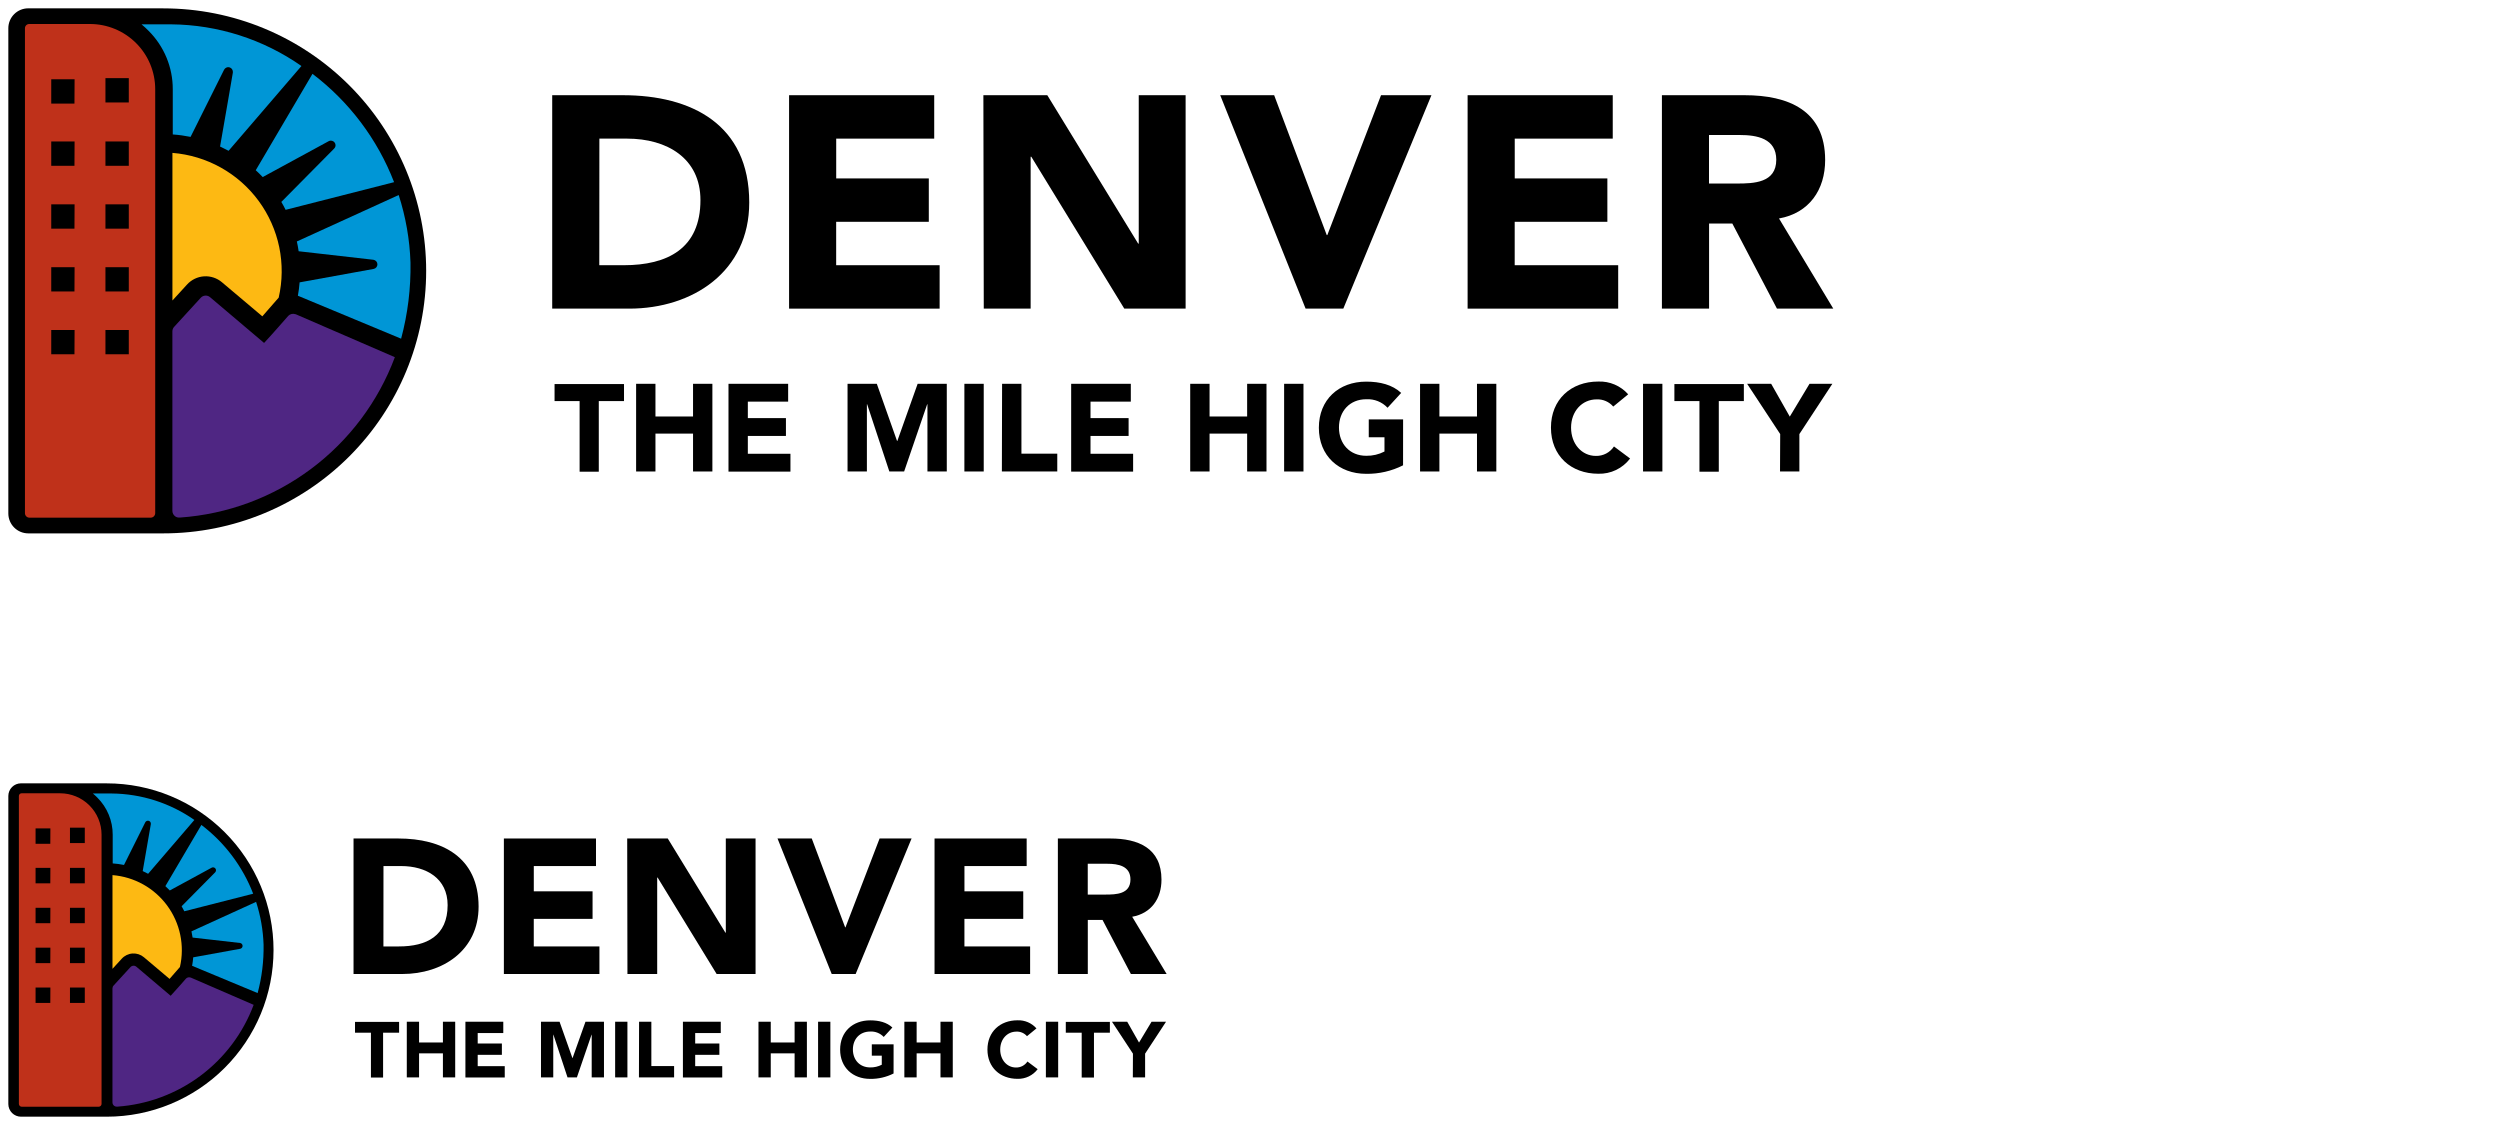 <svg width="300" height="137" viewBox="0 0 300 137" fill="none" xmlns="http://www.w3.org/2000/svg">
    <path d="M19.607 1H3.388C2.755 1 2.147 1.251 1.699 1.699C1.252 2.146 1 2.753 1 3.385V61.615C1 62.248 1.251 62.855 1.699 63.303C2.147 63.751 2.754 64.004 3.388 64.005H19.607C27.97 64.005 35.991 60.686 41.904 54.779C47.818 48.872 51.14 40.859 51.14 32.505C51.14 24.151 47.818 16.139 41.904 10.231C35.991 4.324 27.97 1.005 19.607 1.005V1Z" fill="black" />
    <path d="M66.265 11.425H74.738C82.996 11.425 89.909 14.934 89.909 24.302C89.909 32.587 83.139 37.036 75.5 37.036H66.265V11.425ZM71.915 31.826H74.85C80.097 31.826 84.054 29.834 84.054 24.011C84.054 18.985 80.035 16.635 75.26 16.635H71.926L71.915 31.826Z" fill="black" />
    <path d="M94.69 11.425H112.106V16.635H100.345V21.411H111.456V26.616H100.34V31.826H112.755V37.036H94.69V11.425Z" fill="black" />
    <path d="M118.006 11.425H125.676L136.578 29.231H136.649V11.425H142.274V37.036H134.916L123.754 18.806H123.677V37.036H118.052L118.006 11.425Z" fill="black" />
    <path d="M146.426 11.425H152.899L159.209 28.209H159.28L165.723 11.425H171.772L161.198 37.036H156.672L146.426 11.425Z" fill="black" />
    <path d="M176.113 11.425H193.529V16.635H181.768V21.411H192.884V26.616H181.763V31.826H194.183V37.036H176.113V11.425Z" fill="black" />
    <path d="M199.429 11.425H209.354C214.6 11.425 219.018 13.233 219.018 19.204C219.018 22.78 217.101 25.569 213.481 26.217L219.995 37.036H213.235L207.876 26.82H205.09V37.036H199.429V11.425ZM205.08 22.024H208.408C210.454 22.024 213.153 21.952 213.153 19.169C213.153 16.615 210.837 16.201 208.771 16.201H205.08V22.024Z" fill="black" />
    <path d="M69.553 48.13H66.547V46.087H74.881V48.13H71.854V56.604H69.553V48.13Z" fill="black" />
    <path d="M76.334 46.056H78.655V49.979H83.165V46.056H85.486V56.578H83.165V52.032H78.655V56.578H76.334V46.056Z" fill="black" />
    <path d="M87.419 46.056H94.578V48.196H89.74V50.173H94.312V52.313H89.74V54.453H94.854V56.594H87.419V46.056Z" fill="black" />
    <path d="M101.705 46.056H105.218L107.647 52.921H107.678L110.117 46.056H113.614V56.578H111.293V48.508H111.262L108.496 56.578H106.721L104.057 48.508H104.027V56.578H101.705V46.056Z" fill="black" />
    <path d="M115.726 46.056H118.047V56.578H115.726V46.056Z" fill="black" />
    <path d="M120.251 46.056H122.572V54.438H126.873V56.578H120.225L120.251 46.056Z" fill="black" />
    <path d="M128.54 46.056H135.698V48.196H130.861V50.173H135.432V52.313H130.861V54.453H135.974V56.594H128.54V46.056Z" fill="black" />
    <path d="M142.826 46.056H145.147V49.979H149.657V46.056H151.979V56.578H149.657V52.032H145.147V56.578H142.826V46.056Z" fill="black" />
    <path d="M154.095 46.056H156.417V56.578H154.095V46.056Z" fill="black" />
    <path d="M168.367 55.838C166.997 56.53 165.479 56.881 163.944 56.859C160.656 56.859 158.263 54.704 158.263 51.328C158.263 47.951 160.656 45.796 163.944 45.796C165.611 45.796 167.083 46.169 168.142 47.149L166.506 48.932C166.18 48.585 165.783 48.313 165.341 48.137C164.899 47.961 164.424 47.883 163.949 47.91C161.97 47.91 160.676 49.34 160.676 51.302C160.676 53.263 161.97 54.694 163.949 54.694C164.71 54.708 165.462 54.532 166.137 54.183V52.472H164.251V50.331H168.372L168.367 55.838Z" fill="black" />
    <path d="M170.407 46.056H172.728V49.979H177.238V46.056H179.559V56.578H177.238V52.032H172.728V56.578H170.407V46.056Z" fill="black" />
    <path d="M193.59 48.789C193.345 48.503 193.038 48.277 192.693 48.127C192.347 47.978 191.972 47.909 191.596 47.926C189.842 47.926 188.528 49.356 188.528 51.317C188.528 53.279 189.822 54.709 191.504 54.709C191.933 54.72 192.357 54.622 192.738 54.424C193.118 54.225 193.441 53.933 193.677 53.575L195.61 55.02C195.167 55.607 194.59 56.079 193.928 56.397C193.265 56.716 192.535 56.87 191.8 56.849C188.513 56.849 186.115 54.694 186.115 51.317C186.115 47.941 188.513 45.785 191.8 45.785C192.474 45.759 193.144 45.883 193.763 46.148C194.382 46.413 194.935 46.813 195.38 47.318L193.59 48.789Z" fill="black" />
    <path d="M197.164 46.056H199.486V56.578H197.164V46.056Z" fill="black" />
    <path d="M203.934 48.13H200.927V46.087H209.262V48.13H206.255V56.604H203.934V48.13Z" fill="black" />
    <path d="M213.624 52.089L209.656 46.056H212.54L214.774 49.994L217.142 46.056H219.882L215.925 52.089V56.578H213.603L213.624 52.089Z" fill="black" />
    <path d="M31.526 21.247L39.441 16.942C39.559 16.878 39.696 16.86 39.826 16.889C39.957 16.918 40.072 16.993 40.152 17.1C40.221 17.189 40.261 17.298 40.265 17.412C40.267 17.487 40.254 17.561 40.227 17.632C40.199 17.702 40.158 17.766 40.106 17.82L33.761 24.23C33.945 24.542 34.113 24.859 34.272 25.18L47.29 21.86C45.296 16.704 41.906 12.203 37.498 8.861C35.632 12.033 32.498 17.35 30.688 20.43C30.979 20.691 31.255 20.966 31.526 21.247Z" fill="#0096D6" />
    <path d="M20.732 10.705V16.134C21.45 16.184 22.164 16.282 22.869 16.426L26.888 8.371C26.949 8.251 27.05 8.157 27.174 8.106C27.297 8.054 27.436 8.048 27.563 8.09C27.672 8.125 27.767 8.193 27.834 8.284C27.902 8.376 27.94 8.487 27.942 8.6C27.944 8.638 27.944 8.675 27.942 8.713C27.942 8.713 27.031 14.056 26.408 17.585C26.75 17.744 27.082 17.912 27.43 18.096L36.174 7.921C31.594 4.717 26.149 2.973 20.558 2.921H17.137H16.984C17.277 3.163 17.557 3.42 17.823 3.692C18.747 4.611 19.48 5.704 19.98 6.908C20.479 8.111 20.735 9.402 20.732 10.705Z" fill="#0096D6" />
    <path d="M49.259 31.499C49.166 28.748 48.689 26.023 47.843 23.403L35.622 28.976C35.709 29.364 35.78 29.752 35.837 30.15L44.805 31.172C44.936 31.189 45.057 31.252 45.146 31.35C45.234 31.448 45.285 31.574 45.29 31.706C45.294 31.838 45.251 31.967 45.169 32.07C45.087 32.174 44.971 32.245 44.841 32.27L35.954 33.884C35.913 34.422 35.843 34.958 35.745 35.488L48.134 40.642C48.933 37.661 49.312 34.584 49.259 31.499Z" fill="#0096D6" />
    <path d="M20.691 18.341V36.06L22.445 34.145C22.971 33.564 23.704 33.211 24.486 33.16C25.269 33.11 26.041 33.366 26.638 33.874L31.48 37.96L33.444 35.713C33.9 33.721 33.922 31.654 33.508 29.653C33.093 27.652 32.253 25.764 31.043 24.116C29.833 22.469 28.282 21.101 26.496 20.105C24.71 19.109 22.73 18.509 20.691 18.346V18.341Z" fill="#FDB913" />
    <path d="M35.479 37.705H35.448C35.301 37.652 35.141 37.643 34.989 37.678C34.837 37.713 34.698 37.792 34.589 37.904C34.589 37.904 32.457 40.351 31.69 41.153C30.713 40.32 25.206 35.662 25.206 35.662C25.047 35.526 24.84 35.458 24.631 35.472C24.421 35.486 24.226 35.582 24.086 35.738L20.901 39.217C20.763 39.366 20.686 39.561 20.686 39.763V61.303C20.686 61.435 20.718 61.565 20.779 61.681C20.841 61.798 20.93 61.898 21.039 61.972C21.177 62.067 21.342 62.113 21.509 62.105H21.622C27.311 61.703 32.764 59.675 37.331 56.264C41.898 52.852 45.387 48.201 47.382 42.864L35.479 37.705Z" fill="#4F2683" />
    <path d="M10.792 2.88H3.505C3.436 2.88 3.367 2.894 3.304 2.921C3.24 2.948 3.182 2.988 3.134 3.038C3.087 3.088 3.05 3.148 3.025 3.213C3.001 3.278 2.991 3.347 2.994 3.416V61.579C2.994 61.717 3.047 61.851 3.142 61.951C3.237 62.052 3.367 62.112 3.505 62.12H18.083C18.227 62.119 18.364 62.062 18.465 61.96C18.566 61.859 18.624 61.722 18.625 61.579V10.705C18.625 8.63 17.8 6.639 16.331 5.172C14.862 3.704 12.869 2.88 10.792 2.88ZM8.936 42.511H6.149V39.6H8.951L8.936 42.511ZM8.936 34.977H6.149V32.061H8.951L8.936 34.977ZM8.936 27.438H6.149V24.522H8.951L8.936 27.438ZM8.936 19.899H6.149V16.972H8.951L8.936 19.899ZM8.936 12.431H6.149V9.515H8.951L8.936 12.431ZM15.455 42.511H12.653V39.6H15.455V42.511ZM15.455 34.977H12.653V32.061H15.455V34.977ZM15.455 27.438H12.653V24.522H15.455V27.438ZM15.455 19.899H12.653V16.972H15.455V19.899ZM15.455 12.293H12.653V9.377H15.455V12.293Z" fill="#BF311A" />
    <path d="M12.81 94H2.516C2.114 94 1.728 94.16 1.444 94.444C1.16 94.728 1 95.113 1 95.514V132.485C1 132.887 1.16 133.273 1.444 133.558C1.728 133.842 2.113 134.002 2.516 134.003H12.81C18.118 134.003 23.209 131.896 26.962 128.145C30.716 124.395 32.824 119.308 32.824 114.003C32.824 108.699 30.716 103.612 26.962 99.861C23.209 96.11 18.118 94.003 12.81 94.003V94Z" fill="black" />
    <path d="M42.424 100.619H47.802C53.043 100.619 57.431 102.847 57.431 108.795C57.431 114.055 53.134 116.88 48.285 116.88H42.424V100.619ZM46.01 113.572H47.873C51.203 113.572 53.715 112.307 53.715 108.61C53.715 105.419 51.164 103.927 48.133 103.927H46.017L46.01 113.572Z" fill="black" />
    <path d="M60.465 100.619H71.519V103.927H64.055V106.959H71.107V110.264H64.052V113.572H71.931V116.88H60.465V100.619Z" fill="black" />
    <path d="M75.264 100.619H80.132L87.051 111.924H87.097V100.619H90.667V116.88H85.997L78.912 105.305H78.863V116.88H75.293L75.264 100.619Z" fill="black" />
    <path d="M93.302 100.619H97.411L101.415 111.276H101.461L105.55 100.619H109.389L102.678 116.88H99.806L93.302 100.619Z" fill="black" />
    <path d="M112.145 100.619H123.199V103.927H115.734V106.959H122.79V110.264H115.731V113.572H123.614V116.88H112.145V100.619Z" fill="black" />
    <path d="M126.944 100.619H133.243C136.573 100.619 139.377 101.767 139.377 105.558C139.377 107.828 138.16 109.599 135.862 110.011L139.997 116.88H135.706L132.305 110.394H130.536V116.88H126.944V100.619ZM130.53 107.349H132.643C133.941 107.349 135.654 107.303 135.654 105.536C135.654 103.914 134.184 103.651 132.873 103.651H130.53V107.349Z" fill="black" />
    <path d="M44.511 123.924H42.602V122.627H47.892V123.924H45.971V129.304H44.511V123.924Z" fill="black" />
    <path d="M48.815 122.607H50.288V125.098H53.15V122.607H54.624V129.288H53.15V126.402H50.288V129.288H48.815V122.607Z" fill="black" />
    <path d="M55.85 122.607H60.394V123.966H57.324V125.221H60.225V126.58H57.324V127.939H60.569V129.298H55.85V122.607Z" fill="black" />
    <path d="M64.918 122.607H67.147L68.689 126.966H68.709L70.257 122.607H72.477V129.288H71.003V124.164H70.984L69.228 129.288H68.102L66.411 124.164H66.391V129.288H64.918V122.607Z" fill="black" />
    <path d="M73.817 122.607H75.29V129.288H73.817V122.607Z" fill="black" />
    <path d="M76.689 122.607H78.162V127.929H80.892V129.288H76.673L76.689 122.607Z" fill="black" />
    <path d="M81.95 122.607H86.493V123.966H83.423V125.221H86.325V126.58H83.423V127.939H86.668V129.298H81.95V122.607Z" fill="black" />
    <path d="M91.017 122.607H92.491V125.098H95.353V122.607H96.827V129.288H95.353V126.402H92.491V129.288H91.017V122.607Z" fill="black" />
    <path d="M98.17 122.607H99.644V129.288H98.17V122.607Z" fill="black" />
    <path d="M107.228 128.818C106.359 129.257 105.395 129.48 104.421 129.466C102.334 129.466 100.815 128.098 100.815 125.954C100.815 123.81 102.334 122.442 104.421 122.442C105.479 122.442 106.414 122.678 107.085 123.301L106.047 124.433C105.84 124.213 105.588 124.04 105.308 123.928C105.027 123.816 104.726 123.767 104.424 123.784C103.168 123.784 102.347 124.692 102.347 125.938C102.347 127.183 103.168 128.091 104.424 128.091C104.907 128.1 105.384 127.989 105.813 127.767V126.68H104.616V125.322H107.231L107.228 128.818Z" fill="black" />
    <path d="M108.523 122.607H109.996V125.098H112.859V122.607H114.332V129.288H112.859V126.402H109.996V129.288H108.523V122.607Z" fill="black" />
    <path d="M123.238 124.342C123.082 124.161 122.887 124.017 122.668 123.922C122.449 123.827 122.211 123.783 121.972 123.794C120.859 123.794 120.025 124.702 120.025 125.947C120.025 127.193 120.846 128.101 121.914 128.101C122.186 128.108 122.455 128.046 122.697 127.92C122.938 127.794 123.143 127.608 123.293 127.381L124.52 128.299C124.239 128.671 123.873 128.971 123.452 129.173C123.031 129.375 122.568 129.473 122.102 129.46C120.015 129.46 118.493 128.091 118.493 125.947C118.493 123.804 120.015 122.435 122.102 122.435C122.529 122.418 122.955 122.497 123.348 122.665C123.741 122.834 124.091 123.087 124.374 123.408L123.238 124.342Z" fill="black" />
    <path d="M125.506 122.607H126.98V129.288H125.506V122.607Z" fill="black" />
    <path d="M129.803 123.924H127.895V122.627H133.185V123.924H131.276V129.304H129.803V123.924Z" fill="black" />
    <path d="M135.953 126.437L133.435 122.607H135.265L136.683 125.108L138.186 122.607H139.925L137.413 126.437V129.288H135.94L135.953 126.437Z" fill="black" />
    <path d="M20.375 106.856L25.399 104.122C25.474 104.082 25.56 104.07 25.643 104.088C25.726 104.107 25.799 104.154 25.85 104.222C25.894 104.279 25.919 104.348 25.921 104.42C25.923 104.468 25.915 104.515 25.897 104.56C25.88 104.604 25.854 104.645 25.821 104.679L21.793 108.749C21.91 108.947 22.017 109.148 22.118 109.353L30.381 107.245C29.115 103.971 26.963 101.113 24.166 98.991C22.981 101.005 20.992 104.381 19.843 106.337C20.028 106.502 20.203 106.677 20.375 106.856Z" fill="#0096D6" />
    <path d="M13.524 100.162V103.609C13.98 103.641 14.433 103.703 14.88 103.794L17.431 98.68C17.47 98.604 17.534 98.544 17.613 98.511C17.691 98.479 17.779 98.475 17.86 98.501C17.929 98.524 17.989 98.567 18.032 98.625C18.075 98.683 18.099 98.753 18.1 98.826C18.101 98.85 18.101 98.873 18.1 98.897C18.1 98.897 17.522 102.289 17.126 104.53C17.344 104.631 17.555 104.738 17.775 104.855L23.325 98.394C20.418 96.36 16.962 95.253 13.414 95.219H11.242H11.145C11.331 95.373 11.509 95.537 11.677 95.709C12.264 96.293 12.729 96.987 13.046 97.751C13.363 98.515 13.526 99.335 13.524 100.162Z" fill="#0096D6" />
    <path d="M31.63 113.364C31.571 111.618 31.268 109.887 30.731 108.224L22.975 111.762C23.03 112.009 23.075 112.255 23.111 112.508L28.803 113.157C28.887 113.168 28.963 113.208 29.019 113.27C29.076 113.332 29.108 113.412 29.111 113.496C29.114 113.58 29.087 113.662 29.034 113.727C28.982 113.793 28.908 113.838 28.826 113.854L23.186 114.879C23.159 115.22 23.115 115.56 23.052 115.897L30.916 119.169C31.423 117.277 31.663 115.323 31.63 113.364Z" fill="#0096D6" />
    <path d="M13.498 105.01V116.26L14.611 115.044C14.945 114.676 15.41 114.451 15.907 114.419C16.404 114.387 16.893 114.55 17.272 114.872L20.346 117.467L21.592 116.04C21.882 114.775 21.896 113.463 21.633 112.193C21.37 110.922 20.836 109.723 20.068 108.677C19.3 107.631 18.316 106.762 17.183 106.13C16.049 105.498 14.792 105.117 13.498 105.013V105.01Z" fill="#FDB913" />
    <path d="M22.884 117.305H22.864C22.771 117.271 22.669 117.265 22.573 117.288C22.476 117.31 22.388 117.36 22.319 117.431C22.319 117.431 20.965 118.985 20.479 119.494C19.859 118.965 16.364 116.007 16.364 116.007C16.262 115.921 16.131 115.878 15.998 115.887C15.865 115.896 15.741 115.957 15.653 116.056L13.631 118.265C13.543 118.359 13.495 118.483 13.495 118.612V132.288C13.494 132.371 13.515 132.454 13.554 132.528C13.593 132.602 13.649 132.665 13.719 132.712C13.806 132.772 13.911 132.802 14.017 132.797H14.088C17.699 132.541 21.16 131.254 24.059 129.088C26.958 126.922 29.173 123.969 30.439 120.58L22.884 117.305Z" fill="#4F2683" />
    <path d="M7.215 95.194H2.59C2.546 95.193 2.503 95.202 2.462 95.22C2.422 95.237 2.385 95.262 2.355 95.294C2.325 95.326 2.301 95.364 2.286 95.405C2.27 95.446 2.264 95.49 2.266 95.534V132.463C2.266 132.551 2.299 132.635 2.36 132.699C2.42 132.763 2.502 132.802 2.59 132.807H11.843C11.934 132.806 12.021 132.769 12.085 132.705C12.15 132.641 12.186 132.554 12.187 132.463V100.162C12.187 98.844 11.663 97.58 10.731 96.649C9.798 95.717 8.534 95.194 7.215 95.194ZM6.037 120.356H4.268V118.508H6.047L6.037 120.356ZM6.037 115.573H4.268V113.721H6.047L6.037 115.573ZM6.037 110.786H4.268V108.934H6.047L6.037 110.786ZM6.037 105.999H4.268V104.141H6.047L6.037 105.999ZM6.037 101.258H4.268V99.406H6.047L6.037 101.258ZM10.175 120.356H8.396V118.508H10.175V120.356ZM10.175 115.573H8.396V113.721H10.175V115.573ZM10.175 110.786H8.396V108.934H10.175V110.786ZM10.175 105.999H8.396V104.141H10.175V105.999ZM10.175 101.17H8.396V99.319H10.175V101.17Z" fill="#BF311A" />
</svg>